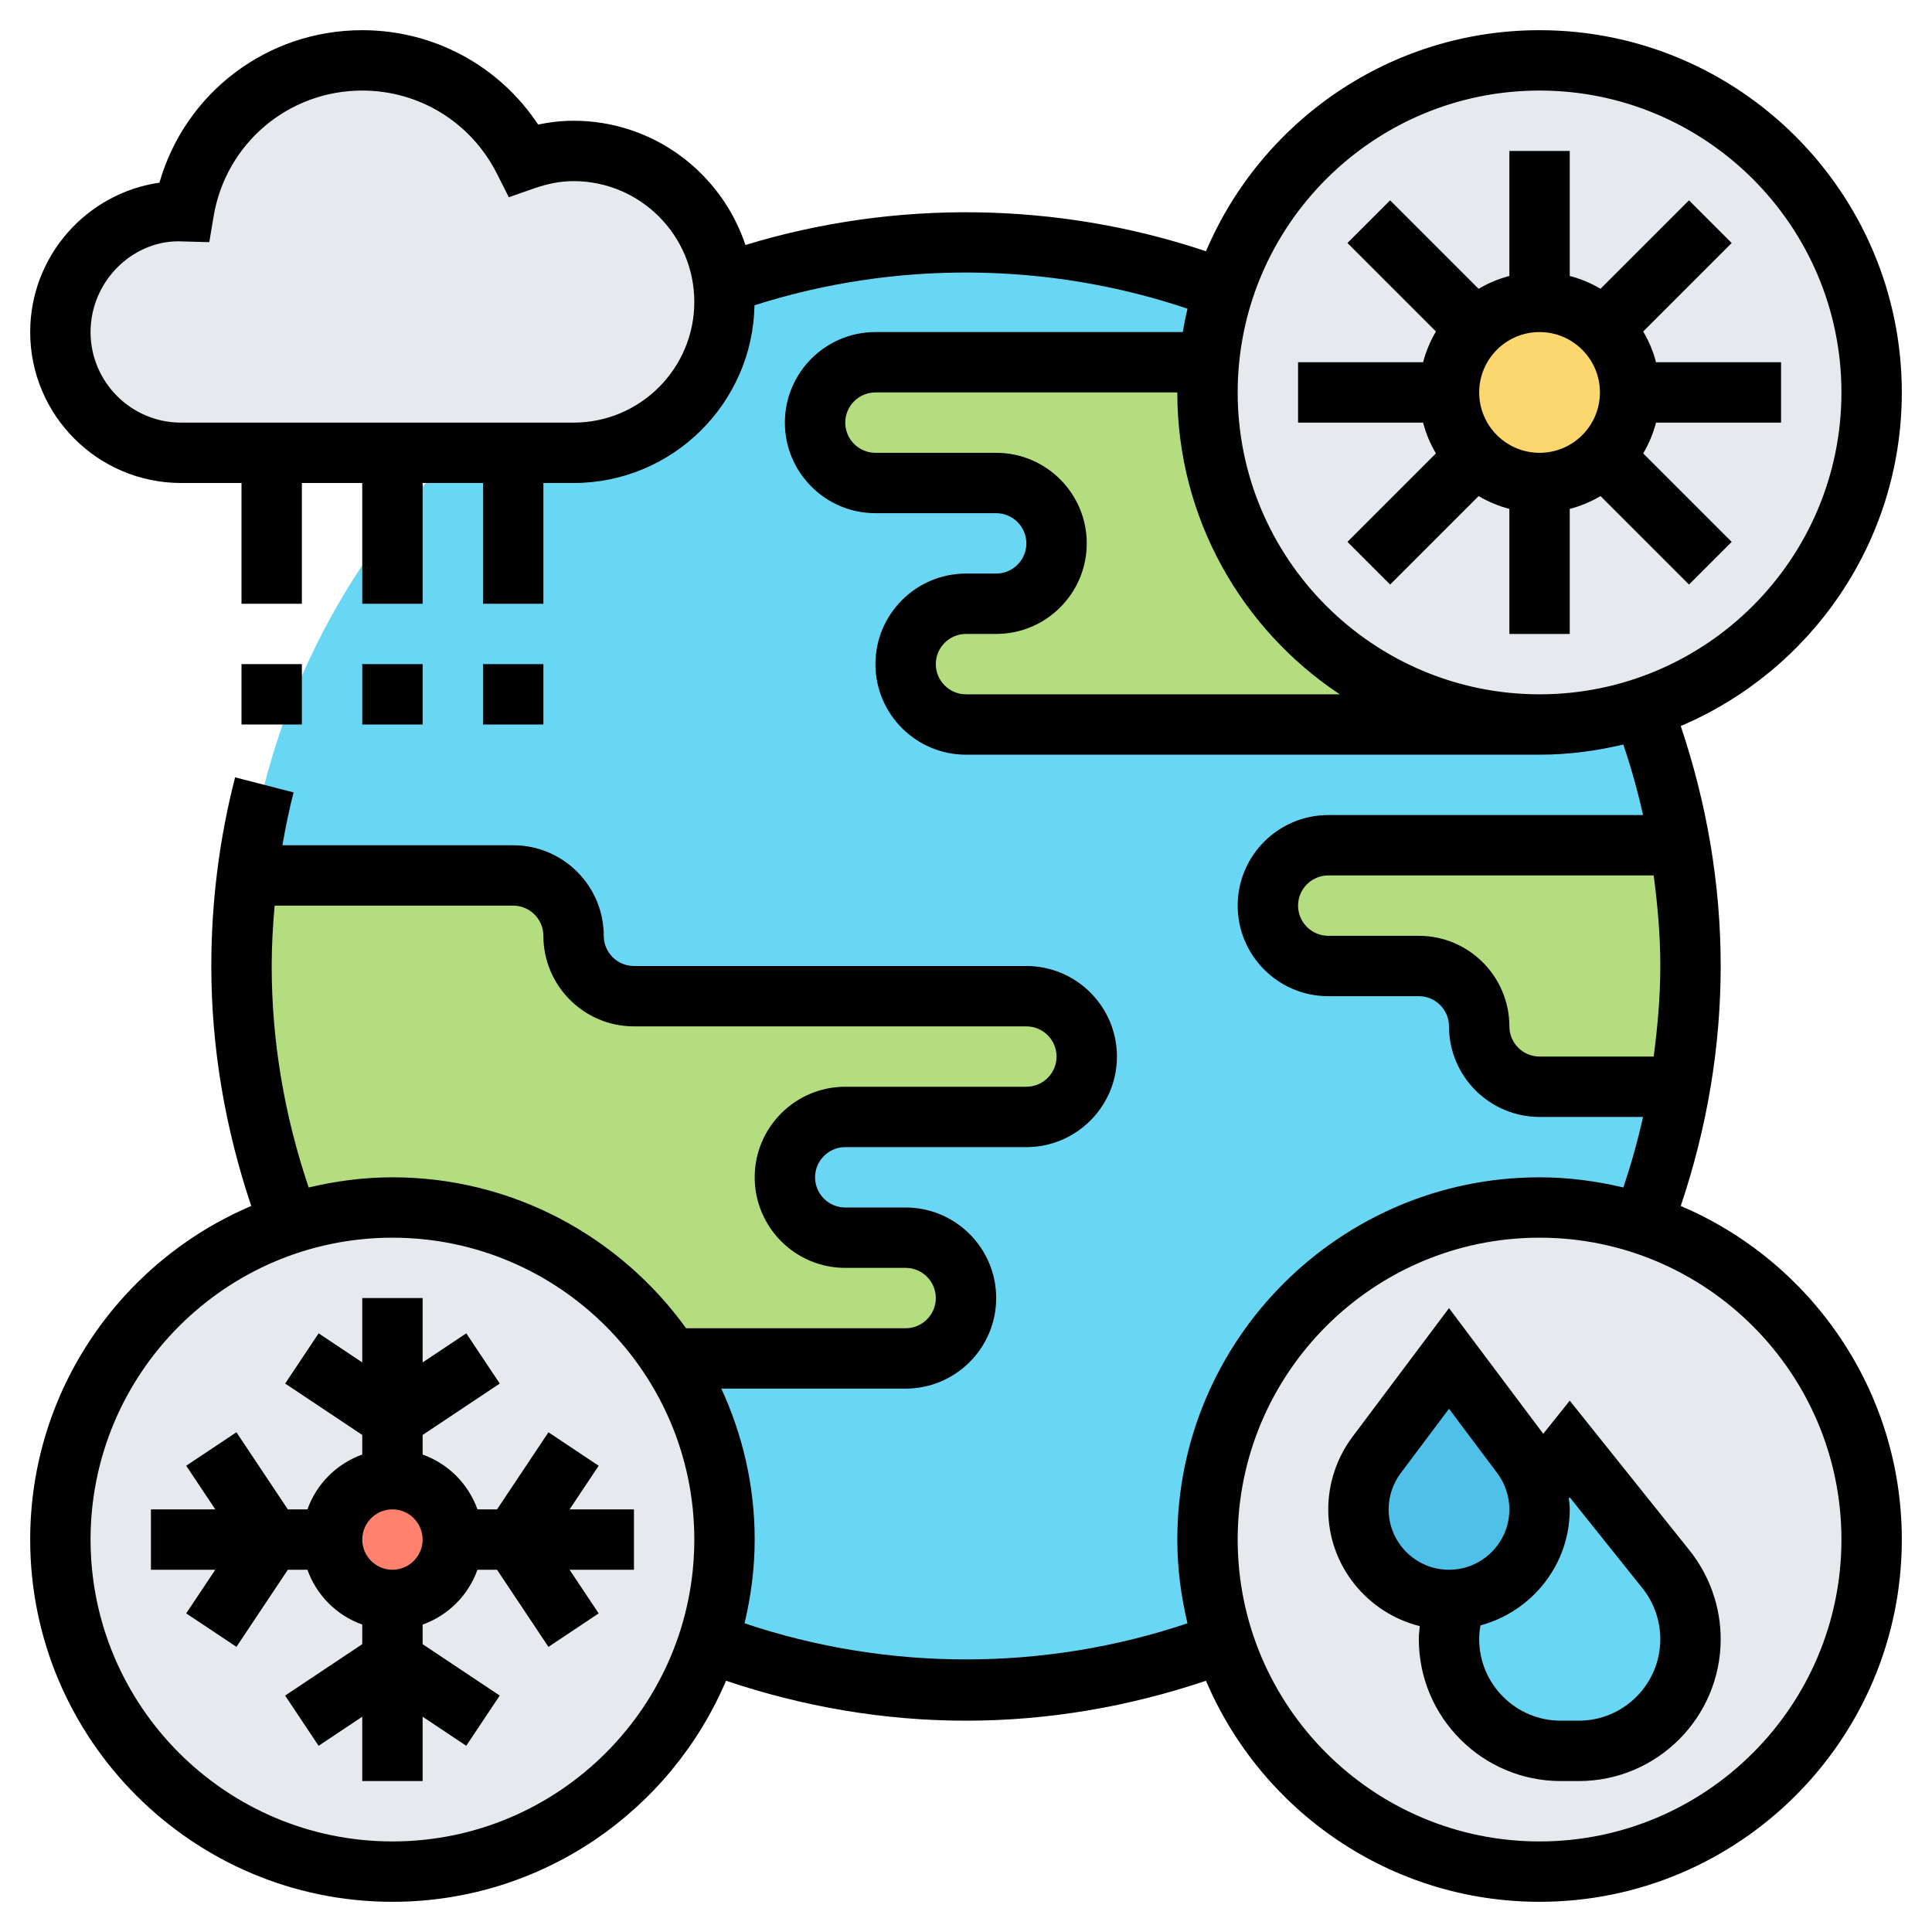 <svg id="Layer_5" enable-background="new 0 0 64 64" height="512" viewBox="0 0 64 64" width="512" xmlns="http://www.w3.org/2000/svg"><g><g><g><path d="m55.66 28h-11.66c-1.1 0-2 .9-2 2 0 .55.22 1.05.59 1.41.36.37.86.59 1.41.59h3c1.1 0 2 .9 2 2 0 .55.22 1.05.59 1.41.36.37.86.59 1.41.59h4.66c-.26 1.57-.68 3.09-1.23 4.55-1.08-.36-2.23-.55-3.43-.55-6.08 0-11 4.92-11 11 0 1.2.19 2.35.55 3.43-2.66 1.01-5.54 1.57-8.55 1.57s-5.89-.56-8.55-1.57c.36-1.08.55-2.23.55-3.43 0-2.22-.65-4.28-1.78-6h7.78c1.1 0 2-.9 2-2 0-.55-.22-1.05-.59-1.41-.36-.37-.86-.59-1.41-.59h-2c-1.1 0-2-.9-2-2 0-.55.22-1.05.59-1.41.36-.37.86-.59 1.41-.59h6c1.1 0 2-.9 2-2 0-.55-.22-1.05-.59-1.41-.36-.37-.86-.59-1.41-.59h-13c-1.1 0-2-.9-2-2 0-.55-.22-1.05-.59-1.41-.36-.37-.86-.59-1.41-.59h-8.81c.67-5.43 3.16-10.29 6.84-13.97v-.03h3.97c2.76 0 5-2.24 5-5 0-.21-.01-.42-.04-.62 2.51-.89 5.22-1.38 8.04-1.38 3.01 0 5.89.55 8.55 1.57-.26.77-.43 1.59-.5 2.43h-11.05c-1.1 0-2 .9-2 2 0 .55.22 1.05.59 1.41.36.37.86.59 1.41.59h4c1.1 0 2 .9 2 2 0 .55-.22 1.05-.59 1.41-.36.37-.86.59-1.41.59h-1c-1.1 0-2 .9-2 2 0 .55.22 1.05.59 1.41.36.37.86.59 1.41.59h19c1.2 0 2.35-.19 3.43-.55.55 1.46.97 2.98 1.23 4.55z" fill="#69d6f4"/></g><g><path d="m35.41 33.59c.37.36.59.86.59 1.41 0 1.1-.9 2-2 2h-6c-.55 0-1.05.22-1.41.59-.37.36-.59.86-.59 1.41 0 1.1.9 2 2 2h2c.55 0 1.05.22 1.41.59.37.36.59.86.59 1.41 0 1.1-.9 2-2 2h-7.78c-1.96-3.01-5.36-5-9.22-5-1.2 0-2.35.19-3.43.55-1.02-2.66-1.57-5.54-1.57-8.55 0-1.02.06-2.02.19-3h8.81c.55 0 1.05.22 1.41.59.37.36.59.86.59 1.41 0 1.1.9 2 2 2h13c.55 0 1.05.22 1.41.59z" fill="#b4dd7f"/></g><g><path d="m55.66 28c.23 1.3.34 2.64.34 4s-.11 2.7-.34 4h-4.66c-.55 0-1.05-.22-1.41-.59-.37-.36-.59-.86-.59-1.41 0-1.1-.9-2-2-2h-3c-.55 0-1.05-.22-1.41-.59-.37-.36-.59-.86-.59-1.41 0-1.1.9-2 2-2z" fill="#b4dd7f"/></g><g><path d="m51 2c6.08 0 11 4.92 11 11 0 4.88-3.17 9.01-7.57 10.45-1.08.36-2.23.55-3.43.55-6.08 0-11-4.92-11-11 0-.34.02-.67.05-1 .07-.84.24-1.66.5-2.43 1.44-4.4 5.57-7.57 10.45-7.57z" fill="#e6e9ed"/></g><g><path d="m54.43 40.55c4.4 1.44 7.57 5.57 7.57 10.45 0 6.08-4.92 11-11 11-4.88 0-9.01-3.17-10.45-7.57-.36-1.08-.55-2.23-.55-3.43 0-6.08 4.92-11 11-11 1.2 0 2.35.19 3.43.55z" fill="#e6e9ed"/></g><g><path d="m55.19 51.99c.52.65.81 1.47.81 2.31 0 2.04-1.66 3.7-3.7 3.7h-.6c-1.02 0-1.94-.42-2.62-1.08-.66-.68-1.08-1.6-1.08-2.62 0-.37.05-.73.16-1.07l-.02-.24c.77-.03 1.47-.36 1.98-.87.54-.54.88-1.29.88-2.12 0-.25-.03-.49-.1-.73l.1-.02 1-1.25z" fill="#69d6f4"/></g><g><path d="m53.12 10.88c.54.54.88 1.29.88 2.12s-.34 1.58-.88 2.12-1.29.88-2.12.88-1.58-.34-2.12-.88-.88-1.29-.88-2.12.34-1.58.88-2.12 1.29-.88 2.12-.88 1.58.34 2.12.88z" fill="#fcd770"/></g><g><path d="m51 24h-19c-.55 0-1.05-.22-1.41-.59-.37-.36-.59-.86-.59-1.41 0-1.1.9-2 2-2h1c.55 0 1.05-.22 1.41-.59.37-.36.59-.86.59-1.41 0-1.1-.9-2-2-2h-4c-.55 0-1.05-.22-1.41-.59-.37-.36-.59-.86-.59-1.41 0-1.1.9-2 2-2h11.05c-.03.33-.05.66-.05 1 0 6.08 4.92 11 11 11z" fill="#b4dd7f"/></g><g><path d="m50.9 49.27c.07.24.1.48.1.73 0 .83-.34 1.58-.88 2.12-.51.51-1.21.84-1.98.87-.05.01-.09.01-.14.01-.83 0-1.58-.34-2.12-.88s-.88-1.29-.88-2.12c0-.65.21-1.28.6-1.8l2.4-3.2 2.4 3.2c.24.32.41.68.5 1.07z" fill="#4fc1e9"/></g><g><path d="m23.96 9.38c.03.2.04.41.04.62 0 2.76-2.24 5-5 5h-3.97-9.03c-2.21 0-4-1.79-4-4s1.79-4 4-4c.03 0 .06.01.09.01.47-2.84 2.93-5.01 5.91-5.01 2.34 0 4.36 1.34 5.35 3.3.52-.18 1.07-.3 1.65-.3 2.55 0 4.66 1.91 4.96 4.38z" fill="#e6e9ed"/></g><g><path d="m24 51c0 1.2-.19 2.35-.55 3.43-1.44 4.4-5.57 7.57-10.45 7.57-6.08 0-11-4.92-11-11 0-4.88 3.17-9.01 7.57-10.45 1.08-.36 2.23-.55 3.43-.55 3.86 0 7.26 1.99 9.22 5 1.13 1.72 1.78 3.78 1.78 6z" fill="#e6e9ed"/></g><g><circle cx="13" cy="51" fill="#ff826e" r="2"/></g></g><g><path d="m8 22h2v2h-2z"/><path d="m12 22h2v2h-2z"/><path d="m16 22h2v2h-2z"/><path d="m19.832 48.555-1.664-1.109-1.703 2.554h-.649c-.302-.847-.969-1.514-1.816-1.816v-.649l2.555-1.703-1.109-1.664-1.446.964v-2.132h-2v2.132l-1.445-.964-1.109 1.664 2.554 1.703v.649c-.847.302-1.514.969-1.816 1.816h-.649l-1.703-2.555-1.664 1.109.964 1.446h-2.132v2h2.132l-.964 1.445 1.664 1.109 1.703-2.554h.649c.302.847.969 1.514 1.816 1.816v.649l-2.555 1.703 1.109 1.664 1.446-.964v2.132h2v-2.132l1.445.964 1.109-1.664-2.554-1.703v-.649c.847-.302 1.514-.969 1.816-1.816h.649l1.703 2.555 1.664-1.109-.964-1.446h2.132v-2h-2.132zm-6.832 3.445c-.551 0-1-.449-1-1s.449-1 1-1 1 .449 1 1-.449 1-1 1z"/><path d="m54.858 14h4.142v-2h-4.142c-.094-.363-.238-.704-.425-1.019l2.931-2.931-1.414-1.414-2.931 2.931c-.315-.187-.656-.331-1.019-.425v-4.142h-2v4.142c-.363.094-.704.238-1.019.425l-2.931-2.931-1.414 1.414 2.931 2.931c-.186.316-.33.656-.425 1.019h-4.142v2h4.142c.094.363.238.704.425 1.019l-2.931 2.931 1.414 1.414 2.931-2.931c.316.186.656.33 1.019.425v4.142h2v-4.142c.363-.094.704-.238 1.019-.425l2.931 2.931 1.414-1.414-2.931-2.931c.187-.315.331-.656.425-1.019zm-3.858 1c-1.103 0-2-.897-2-2s.897-2 2-2 2 .897 2 2-.897 2-2 2z"/><path d="m52 46.399-.878 1.097-3.122-4.163-3.2 4.267c-.516.687-.8 1.54-.8 2.4 0 1.87 1.295 3.432 3.032 3.868-.014.143-.032.286-.032.43 0 2.593 2.109 4.702 4.702 4.702h.597c2.592 0 4.701-2.109 4.701-4.702 0-1.063-.366-2.106-1.03-2.937zm-6 3.601c0-.43.142-.856.4-1.2l1.6-2.133 1.6 2.134c.258.343.4.769.4 1.199 0 1.103-.897 2-2 2s-2-.897-2-2zm6.298 7h-.597c-1.489 0-2.701-1.212-2.701-2.702 0-.152.017-.304.042-.454 1.699-.461 2.958-2.001 2.958-3.844 0-.122-.018-.242-.03-.362l.03-.037 2.408 3.01c.382.477.592 1.077.592 1.687 0 1.49-1.212 2.702-2.702 2.702z"/><path d="m55.677 39.95c.862-2.565 1.323-5.23 1.323-7.95s-.461-5.385-1.323-7.95c4.3-1.826 7.323-6.092 7.323-11.05 0-6.617-5.383-12-12-12-4.958 0-9.224 3.023-11.05 7.323-4.925-1.65-10.296-1.72-15.257-.207-.793-2.388-3.043-4.116-5.693-4.116-.389 0-.777.042-1.173.127-1.29-1.947-3.455-3.127-5.827-3.127-3.158 0-5.867 2.081-6.719 5.051-2.417.35-4.281 2.436-4.281 4.949 0 2.757 2.243 5 5 5h2v4h2v-4h2v4h2v-4h2v4h2v-4h1c3.271 0 5.933-2.631 5.994-5.887 4.649-1.484 9.712-1.445 14.343.112-.061.255-.112.514-.156.775h-10.181c-1.654 0-3 1.346-3 3s1.346 3 3 3h4c.551 0 1 .449 1 1s-.449 1-1 1h-1c-1.654 0-3 1.346-3 3s1.346 3 3 3h19c.957 0 1.883-.125 2.775-.337.26.769.478 1.548.653 2.337h-10.428c-1.654 0-3 1.346-3 3s1.346 3 3 3h3c.551 0 1 .449 1 1 0 1.654 1.346 3 3 3h3.428c-.176.789-.394 1.568-.653 2.337-.892-.212-1.818-.337-2.775-.337-6.617 0-12 5.383-12 12 0 .956.124 1.882.337 2.774-4.743 1.595-9.931 1.595-14.673 0 .212-.892.336-1.818.336-2.774 0-1.786-.403-3.476-1.105-5h6.105c1.654 0 3-1.346 3-3s-1.346-3-3-3h-2c-.551 0-1-.449-1-1s.449-1 1-1h6c1.654 0 3-1.346 3-3s-1.346-3-3-3h-13c-.551 0-1-.449-1-1 0-1.654-1.346-3-3-3h-7.645c.103-.588.221-1.173.37-1.75l-1.937-.5c-.523 2.031-.788 4.134-.788 6.25 0 2.72.461 5.385 1.323 7.95-4.3 1.826-7.323 6.092-7.323 11.05 0 6.617 5.383 12 12 12 4.958 0 9.224-3.023 11.05-7.323 2.565.862 5.23 1.323 7.95 1.323s5.385-.461 7.95-1.323c1.826 4.3 6.092 7.323 11.05 7.323 6.617 0 12-5.383 12-12 0-4.958-3.023-9.224-7.323-11.05zm-36.677-25.95h-13c-1.654 0-3-1.346-3-3s1.346-3 2.901-3.006l1.032.028.142-.85c.403-2.417 2.474-4.172 4.925-4.172 1.894 0 3.603 1.054 4.46 2.751l.396.783.828-.29c.467-.164.898-.244 1.316-.244 2.206 0 4 1.794 4 4s-1.794 4-4 4zm13 9c-.551 0-1-.449-1-1s.449-1 1-1h1c1.654 0 3-1.346 3-3s-1.346-3-3-3h-4c-.551 0-1-.449-1-1s.449-1 1-1h10c0 4.171 2.142 7.849 5.381 10zm9-10c0-5.514 4.486-10 10-10s10 4.486 10 10-4.486 10-10 10-10-4.486-10-10zm10 22c-.551 0-1-.449-1-1 0-1.654-1.346-3-3-3h-3c-.551 0-1-.449-1-1s.449-1 1-1h10.781c.13.992.219 1.99.219 3s-.089 2.008-.219 3zm-42-3c0-.669.039-1.336.097-2h7.903c.551 0 1 .449 1 1 0 1.654 1.346 3 3 3h13c.551 0 1 .449 1 1s-.449 1-1 1h-6c-1.654 0-3 1.346-3 3s1.346 3 3 3h2c.551 0 1 .449 1 1s-.449 1-1 1h-7.273c-2.181-3.022-5.724-5-9.727-5-.957 0-1.883.125-2.775.337-.798-2.366-1.225-4.826-1.225-7.337zm4 29c-5.514 0-10-4.486-10-10s4.486-10 10-10 10 4.486 10 10-4.486 10-10 10zm38 0c-5.514 0-10-4.486-10-10s4.486-10 10-10 10 4.486 10 10-4.486 10-10 10z"/></g></g></svg>